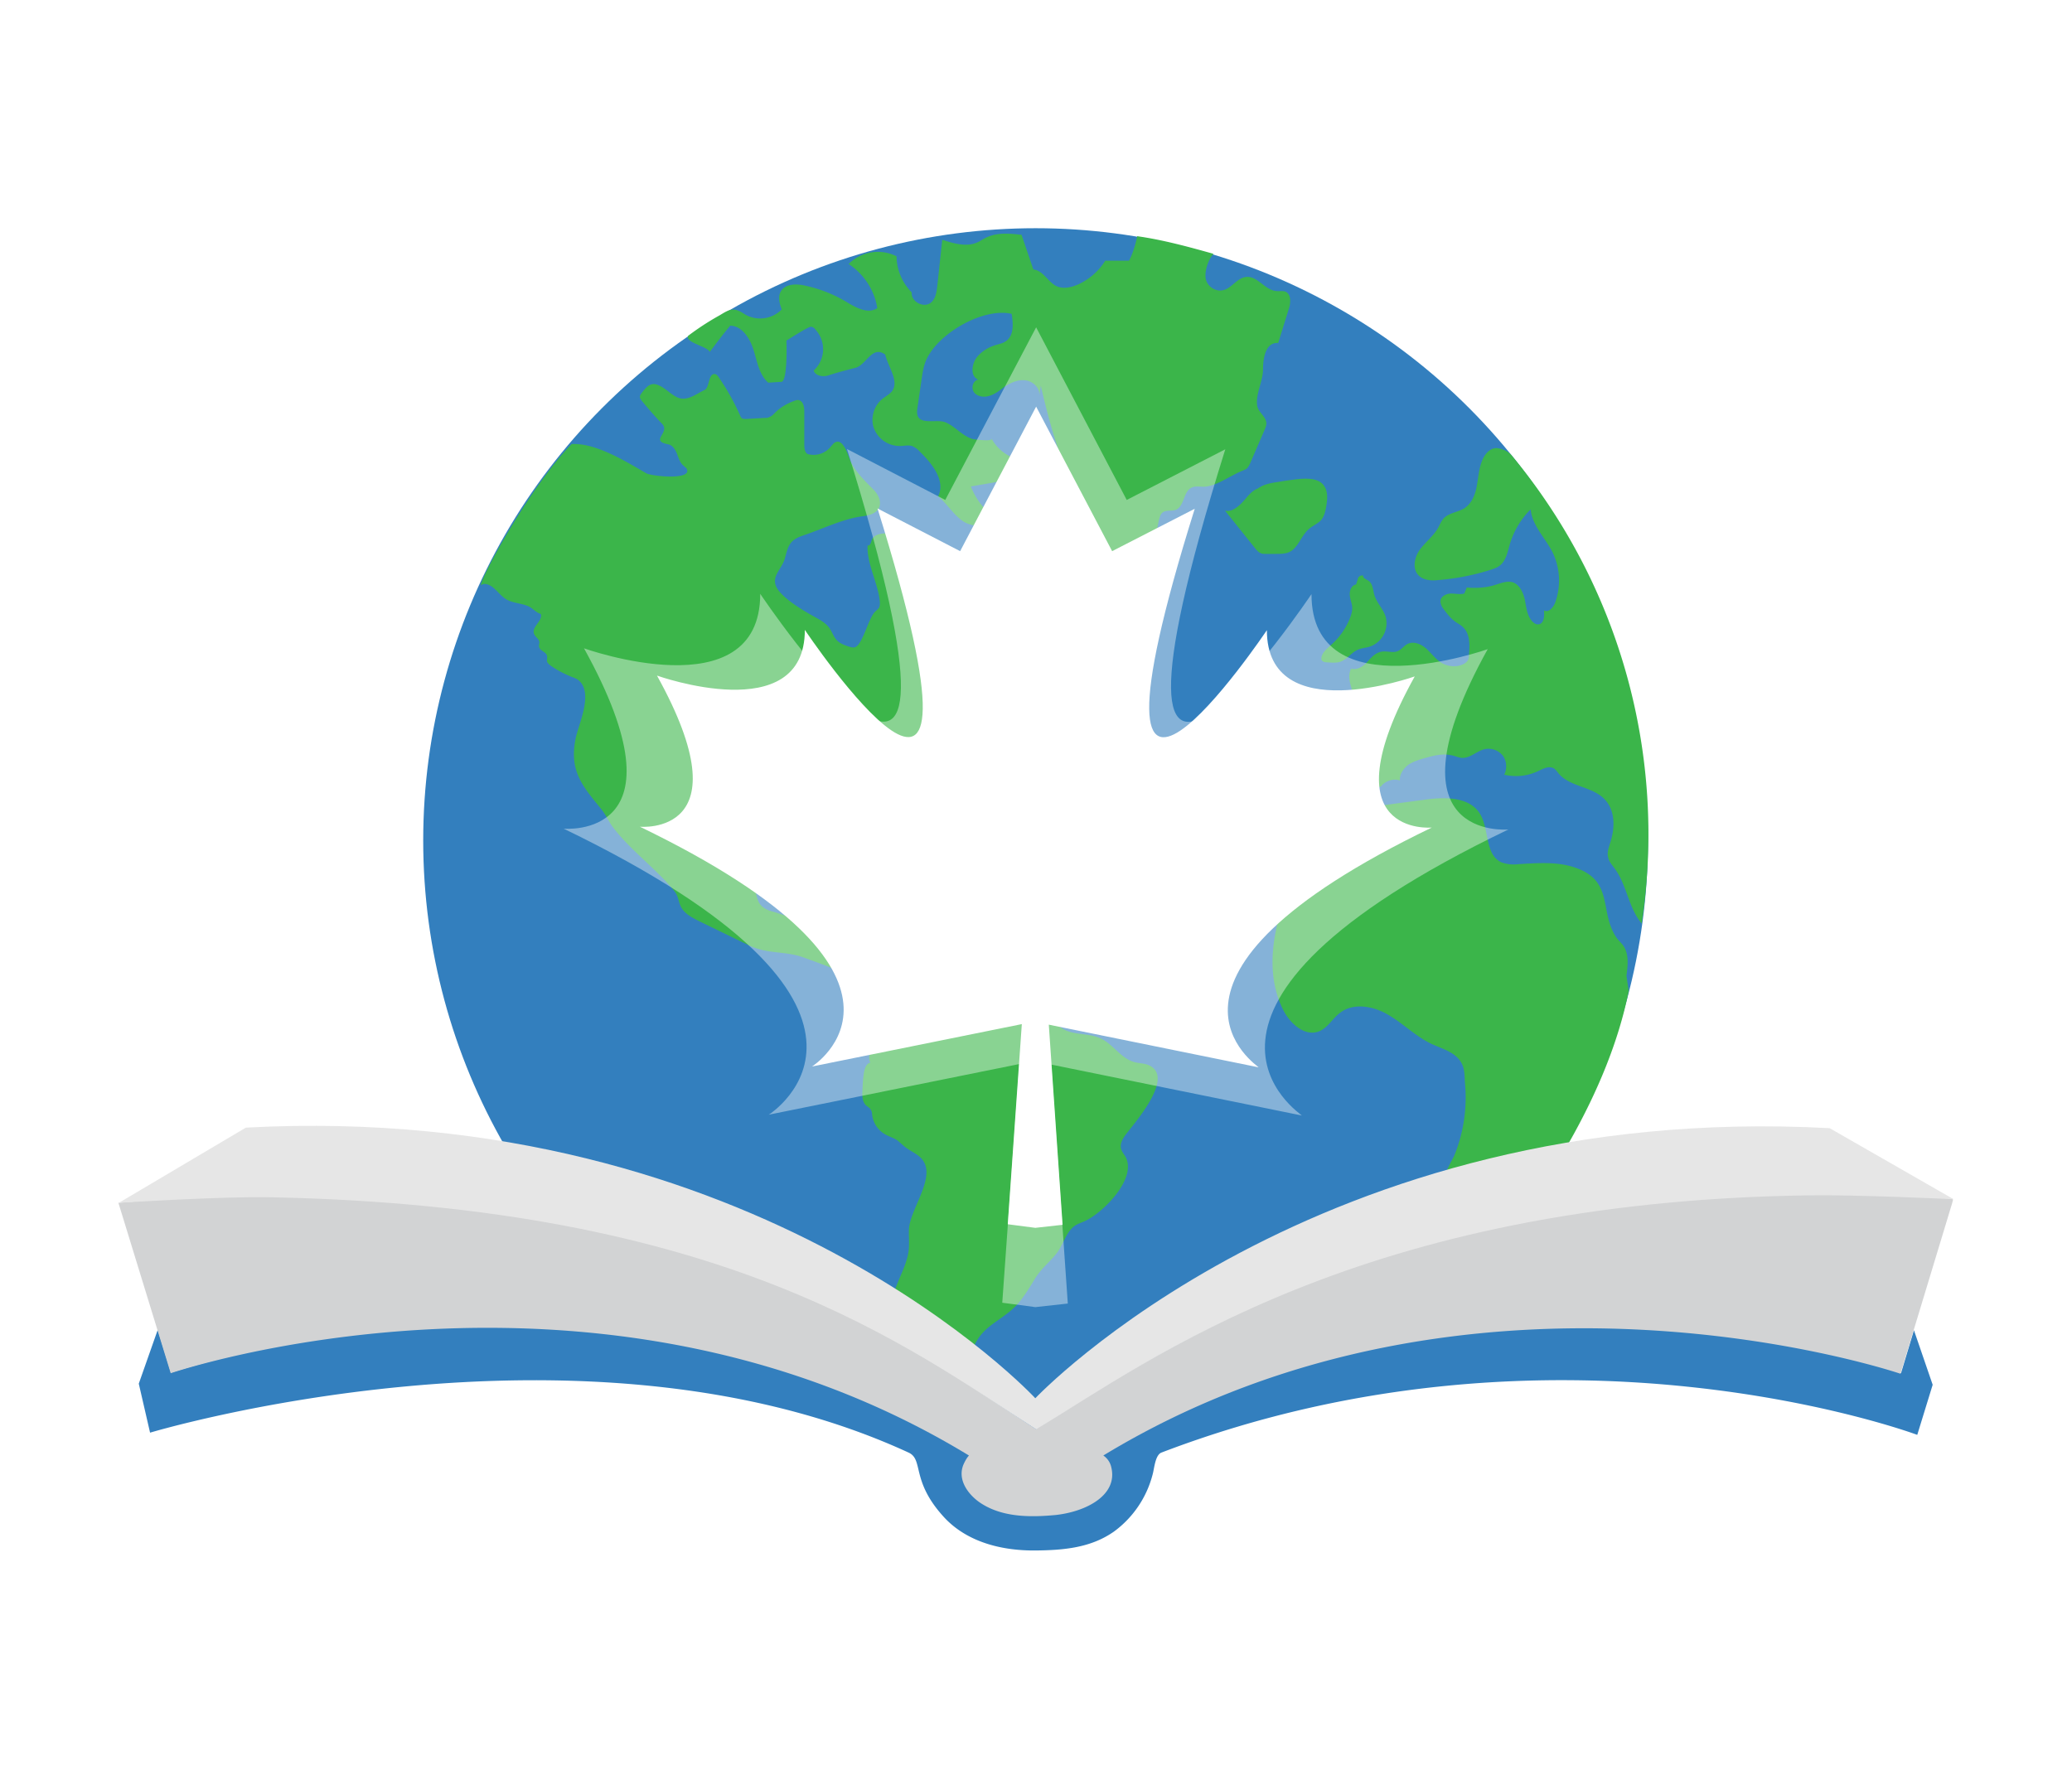 <svg xmlns="http://www.w3.org/2000/svg" id="Storybooks_Canada_Logo" viewBox="0 0 752.5 642.8" enable-background="new 0 0 752.5 642.8"><defs id="defs44"><filter id="filter1795" x="-.2" width="1.5" y="-.2" height="1.4" color-interpolation-filters="sRGB"><feGaussianBlur stdDeviation="27.7" id="feGaussianBlur1797"/></filter></defs><style id="style3">.st0{fill:#337fbe}.st1{fill:#3bb54a}.st2{fill:#fff}</style><g id="g5"><g id="Globe"><circle class="st0" cx="376.1" cy="305.3" r="222.4" id="circle8"/><g id="g10"><path class="st1" d="M175.8 212.1c3.3 0 5.1 3.7 7.9 5.5 2.7 1.7 6.2 1.4 8.9 3 1.3.8 2.3 2 3.8 2.4.8 2.5-3.3 4.6-2.5 7.1.4 1.3 1.9 1.9 2 3.2 0 .5-.3 1.1-.1 1.7.3 1.4 2.3 1.7 2.8 3 .3.8-.1 1.7.1 2.4.3.6.8 1 1.3 1.4 2.4 1.7 5 3 7.7 4.1.8.3 1.6.6 2.3 1.1 5.8 4.6 0 16.2-1 21.5-2.3 11.7 2.7 17.2 9.2 25.2 1.7 2 2.7 4.4 4.2 6.5 5.7 7.7 14.6 14.4 21.1 21.8.8.9 1.6 1.8 2.2 2.9.7 1.4.9 3.1 1.6 4.5 1.3 2.5 4 3.9 6.6 5.2l18.1 8.8c6.7 3.2 12.7 2 19.3 4.2 10 3.6 20.3 7.2 28.5 14.2 3.4 2.9 2.8 8.3 2.8 12.7 0 .9 0 1.9-.5 2.8a8 8 0 0 1-1.3 1.3l-3.3 2.5-.8.5a3.8 3.8 0 0 0-.6 4.4c-1.5.3-2 2-2.3 3.4-.4 2.3-.5 4.7-.6 7.1-.1 1.8 0 3.7 1.3 5 .6.5 1.4.9 1.8 1.7.4.6.4 1.4.5 2.2a9.5 9.5 0 0 0 4.6 6.6c1.5.9 3.2 1.3 4.6 2.3l2.3 2c2.3 2 5.7 3 7.2 5.7 3.9 6.5-5.2 17.7-5.4 24.7-.1 2.9.3 5.9-.3 8.8-1 5.1-3.9 9.6-5.2 14.6-1.2 4.4-4.4 10.4-4.8 14.9 3 1.7 5.6 4.2 7.2 7.2.5.9.9 1.9.9 3 0 .8-.4 1.5-.6 2.3a48.3 48.3 0 0 0-3 16c0 .6 0 1.3.3 1.9.3.5.6 1 1.1 1.4 3.7 3.4 8.5 5.7 13.6 6.5 1-3.7.4-7.5.8-11.3a26 26 0 0 1 5.7-13.9l1-.1c1.9-.1 3.4-1.4 4.4-3 1-1.5 1.5-3.4 2.2-5.1 3.3-9 11.3-10.1 17-17.2 2-2.5 3.7-5.3 5.4-8.1 2.2-3.7 5.4-6.1 7.9-9.3 2.3-2.9 3.3-7.3 6.2-9.7 1.3-1.1 3.1-1.5 4.6-2.3 6.5-3.2 18.8-15.6 14.1-23.4-.6-.9-1.3-1.8-1.5-2.9-.3-1.5.5-3.1 1.4-4.4 2.6-3.7 18.5-21 8.9-25.6-1.7-.8-3.6-.7-5.4-1.2-5.1-1.4-7.8-6.7-12.5-8.7-5.4-2.4-12.1-.4-16.2-5.8-1-1.4-1.7-3-2.6-4.4-1-1.7-2.4-3.2-3.8-4.7l-5.9-6.3c-.5-.5-1-1-1.6-1.3-3.1-1.1-9.7 1.3-14.1.2-.3 1.4-1.9 1.9-3.3 2-2.5.4-5.7.5-7.4-1.4-1-1.1-1.3-2.7-2-3.9-2-3.7-7.2-5-9-8.9-1-.8-2.5 0-3.3 1s-.9 2.4-1.4 3.6c-1.3 3-4.6 4.7-6.2 7.5-2.2-1-5.1-2.7-5.7-5.1-.3-.8-.3-1.7-.6-2.3-.5-1-1.7-1.4-2.8-1.8-1.5-.6-3-1.4-4.4-2.2-2.4-1.4-4.8-3.4-5.3-6.2-.3-1.7.1-3.3.5-5l.8-2.9c.1-.5.3-1.1.1-1.7-.4-1.3-2.3-1.3-3.4-.5s-1.9 1.9-3.2 2.5c-1.1.5-2.4.4-3.6 1-1.3.6-1.9 2-3.2 2.7-2.7 1.2-8.4-1.3-11-2-2.1-.5-4.2-1.5-5.2-3.3-2.1-3.6-2-13.2 1.3-16 4.4-3.8 3.1-8.2 10.7-7.6 3.6.3 7.1.8 10.7 1.5 2.7.5 6.8-.1 9.1.7 1.4.4 2.3 1.9 2.7 3.3.4 1.4.6 2.9 1.4 4.2.4.6.9 1.1 1.1 1.8.5 1.1.5 2.4.5 3.6-.1 3.2-.1 6.6 2 8.9-.1-.8.6-1.4 1.4-1.8.8-.3 1.7-.5 2-1.1.4-.6.3-1.4.1-2-.8-4.4-1.4-9-1.8-13.5-.1-1.1-.3-2.3 0-3.3.1-.8.4-1.4.8-2 1.7-3.6 4.4-6.5 5.7-10.3 1-3 1.1-6.9 3.9-8.6-.4-1.3 1.1-2.8 2.4-3 1.3-.3 2.7 0 3.9-.4s2.3-1.3 3.3-2.2a68.5 68.5 0 0 1 14.6-9c1.8-.5 3.9-.9 4.7-2.5.8-1.5 0-3.7 1.4-4.7.8-.6 2.4-.9 2.2-1.9-.1-.4-.4-.5-.6-.8-1.7-1.3-3.4-2.5-5.5-2.5-.9 0-1.7.3-2.5.3-2.3 0-4.1-2.2-5.3-4.1-.1-.3-.4-.5-.4-.8 0-.4.1-.6.4-1l4.3-7c.3-.5.6-1 1-1.3 1-.9 2.4-.8 3.7-.5l3.7 1.4c1.8.5 3.7.3 5.6.3.6 0 1.3 0 1.9.3 1.1.4 2 1.3 3 1.8s2.5.8 3.3-.3c.8-1 .3-2.8 1.4-3.4-1-3.7.3-8.3 2.8-11.1.4-.5.9-.9 1.1-1.5l.1-1.4c0-2.2-.5-4.8-2.5-5.5-2.3-.8-5.6 1.3-8.1 1.3-3.1 0-7-1.6-10.1-2.2-.4-.1-.9-.2-1.2-.5-.3-.3-.5-.7-.6-1.1-.9-2.7-3.2-13.4-5.9-14.8-1.3-.6-6.6-.8-8.3-1-1.1-.1-2.4.5-2.5 1.6v1.3c-.1.9-1 1.7-1.9 1.6-1.1-.1-1.8-1.1-2.4-1.9-3.2-4.8-6.3-9.7-9.6-14.4-.3-.4-.6-.8-1-1l-1.3-.1c-2.3 0-5.1.4-5.8 2.5-.3.9-.6 2.2-1.5 1.9-.4 6.4 3.7 13.6 4.4 20.1.1.8.1 1.7-.2 2.4-.3.6-1 1.1-1.5 1.6-2.4 2.3-4.5 12-7.3 12.9-.7.2-1.4 0-2.1-.2-1.8-.6-3.6-1.2-4.8-2.7-.9-1.1-1.4-2.6-2.2-3.8-1.4-2.2-3.9-3.4-6.2-4.7-3.6-2-12.1-7-13.5-11.1-1.2-3.6 2.2-6 3.3-9.6 1.2-4.4 1.5-6.7 6.4-8.4 7-2.3 14.7-6.2 22.1-7.1 2.2-.3 4.7-1 5.7-3 1.1-2.3-.3-5-2-6.7-2.9-2.9-6-5.9-8-9.6-.9-1.6-2.9-10.2-6.5-7.1l-.8.9a8 8 0 0 1-8.3 3c-1.3-.3-1.5-2.2-1.5-3.3v-12.2c0-1.8-.4-3.9-2.2-4.2-.5 0-.9.1-1.4.3-2.5.9-5 2.3-6.9 4.2-.6.6-1.3 1.4-2.2 1.7-.5.3-1.1.3-1.7.3l-6.9.4-1.1-.1c-.5-.3-.8-.8-1-1.4A87.5 87.5 0 0 0 261 137c-.4-.6-1-1.3-1.8-1.1-2 .3-1.5 5-3.4 5.8-3 1.4-6.4 4.3-9.9 2.6-1.9-.9-3.4-2.4-5.1-3.5-3.9-2.5-5.4-1.1-7.8 2-.3.4-.6.9-.6 1.4 0 .5.4.9.6 1.3 2.4 2.9 4.8 5.7 7.5 8.5 3 3.2-4.7 6.1 2.2 7.4 1.6.3 2.6 2 3.2 3.5.6 1.6 1.1 3.3 2.4 4.3l1 .9c2.7 4.5-12.8 2.9-14.6 1.8-7.3-4.2-18.3-11.1-27.1-10.6-14.6 15-32 46.6-33 51.2" id="path12"/><path class="st1" d="M331.5 322.9h-5c.5 1.9 2.7 2.8 3.8 4.3.8.9 1 2.2 1.9 2.9 1.3 1.3 3.3 1.4 5.1 1.1 1.8-.4 3.6-1.1 5.3-1.3h3.4l3-.6c.9-.3 2-1 1.8-1.9-.1-.5-.6-.6-1-.9-1.4-.6-2.9-1.3-4.6-1.5-.8-.1-1.5 0-2.2-.3-1.7-.6-2.4-2.5-3.9-3.4-1.4-.8-3.2-.4-4.8.1-1.1.3-2.3.6-3 1.4" id="path14"/><path class="st1" d="M590.7 354.4c.5-3.8 1-8-1.3-11.1-.8-1-1.7-1.8-2.4-2.8-6.3-9.5-.7-20.6-15.1-25.4-6.5-2.2-13.6-1.6-20.5-1.2a13 13 0 0 1-6.2-.7c-6.1-2.9-4.2-12.3-7.9-17.9-4-6-12.8-5.8-20-4.8l-26.2 3.5c-2.5.3-5 .7-7.2 1.7-5 2.4-7.6 7.7-9.9 12.7-8.5 18.5-17 40.2-8 58.4 2.5 5 7.9 9.9 13.1 7.8 3.2-1.3 4.9-4.8 7.7-6.8 4.9-3.7 12.2-2.3 17.5.9 5.3 3.1 9.8 7.7 15.4 10.4 4.1 1.9 9 3.1 11.1 7.1 1.1 2 1.1 4.4 1.2 6.7a56 56 0 0 1-3.9 27c-2.2 4.3-5.5 9.4-2.9 13.4 1 1.5 2.7 2.5 4.1 3.6 6.5 5.4 6.3 15.3 5.5 23.8.4-4.6 15.3-16.7 18.5-21 6.5-8.4 12.3-17.2 17.5-26.4 9.2-16.5 17-34.7 20.7-53.3" id="path16"/><path class="st1" d="M596 335.2c-4.6-5.7-5.2-13.7-9.5-19.6-1-1.4-2.3-2.7-2.5-4.4-.4-1.7.3-3.4.8-5.1 1.7-5.2 1.9-11.4-1.8-15.5-4.4-5-12.8-4.6-17-9.7-.5-.6-1-1.4-1.7-1.8-1.8-1-3.8.1-5.7 1a18.7 18.7 0 0 1-12.3 1.3c1.1-2.2.9-5-.5-6.9a6.7 6.7 0 0 0-6.5-2.4c-2.8.6-5.2 3.2-8.1 3.2-1.5 0-2.8-.8-4.3-1-2.9-.6-6 .1-8.8.9-2.3.6-4.6 1.3-6.5 2.5-1.9 1.4-3.4 3.6-3.2 5.8-2.4-.8-5.3.1-6.9 2.2l-5.3 1.4c-4.3 1.1-9.8 2-12.7-1.3-1.1-1.3-1.7-3-2.2-4.8l-2.7-9.3c-.9-2.9-1.3-6.9 1.4-8.1 1-.5 2.3-.4 3.6-.5a8.4 8.4 0 0 0 6.6-5l1.9-.1c1.1-5.1-3.8-10.5-1.4-15.1 2.2.6 4.3-.8 5.8-2.4 1.5-1.7 3-3.4 5.3-3.8 1.9-.3 3.8.5 5.6-.1 1.5-.5 2.4-2 3.8-2.7 2.3-1.1 5.1.1 7 1.9s3.4 3.9 5.7 5.2c2.2 1.1 5 1.4 7.2.4.8-.3 1.4-.8 1.9-1.4.4-.6.5-1.5.5-2.3.3-3.6.4-7.6-2.3-10-.9-.9-2.2-1.4-3.2-2.3-1.3-1-2.3-2.3-3.3-3.6-.9-1.1-1.8-2.5-1.5-3.9.4-1.5 2.3-2.3 3.8-2.3s3.3.4 4.8 0l.9-2.2c2.9.3 6.4.1 9.1-.6 2.5-.6 5.1-2 7.6-1.3 2.5.9 3.8 3.7 4.4 6.4.5 2.7.8 5.6 2.5 7.6.5.6 1.3 1.3 2.2 1.3 2.2 0 2.5-3 2.2-5.1 1.7 1 3.4-1 4.1-2.8a23.6 23.6 0 0 0-1-18.4c-2.7-5.2-7.4-9.7-7.9-15.5a30 30 0 0 0-7.6 12.8c-.8 2.8-1.4 6-3.7 7.7-1 .8-2.2 1.1-3.3 1.5a85.5 85.5 0 0 1-18.9 3.7c-2.5.3-5.5.1-7.2-1.7-2.4-2.4-1.5-6.7.5-9.4s5-5 6.6-7.9c.6-1.1 1.1-2.4 2-3.4 1.9-2 5-2.2 7.4-3.6 2.9-1.8 4.2-5.3 4.7-8.6.6-3.3.8-6.9 2.4-9.9 1-1.9 2.9-3.7 5.1-3.4 1.9.3 3.7 1.1 5 2.5a215.3 215.3 0 0 1 47.3 170.2" id="path18"/><path class="st1" d="M492.5 212.3c-1.7.3-2.4 2.2-2.3 3.8.1 1.7.9 3.2.9 4.8 0 1.3-.4 2.5-.9 3.8a25.3 25.3 0 0 1-6.5 9.3c-1.5 1.4-3.4 2.8-3.8 4.8v.8c.3.8 1.3 1 2.2 1 1.8.1 3.6.3 5.1-.4 2.4-1 3.9-3.6 6.5-4.4 1.1-.4 2.3-.5 3.4-.8a9 9 0 0 0 6.1-11.1c-.9-2.8-3.3-5-4.1-7.9-.5-1.8-.5-3.8-2-5-.8-.5-2.2-1-2-1.9-.9-.3-1.9.4-2 1.3" id="path20"/><path class="st1" d="M458.3 177.2c-2.8 0-4.7 2.5-6.5 4.6-1.8 2-4.2 4.3-6.9 3.7l11.2 14c.5.5.9 1.1 1.7 1.4.5.3 1.1.3 1.8.3h3.9c1.5 0 3.2 0 4.6-.6 3.4-1.5 4.4-6 7.2-8.4 1.4-1.3 3.3-1.9 4.6-3.4 1.1-1.4 1.5-3.3 1.8-5.1.4-2.4.6-5.2-.8-7.2-2-3-6.5-2.8-10.2-2.4-2 .3-4.1.5-6.1.9-2.9.4-6 .9-8.1 2.7" id="path22"/><path class="st1" d="M378 140.1c3.3 14.6 7.3 27.5 13.2 41.3.9 2.3 1.4 4.7 2.2 7.1a27 27 0 0 0 25.7 18.2c-.1-6 .5-11.9 1.8-17.8.3-1 .5-2.2 1.4-2.8 1.3-.9 3.2-.4 4.7-.9 3.2-1.3 2.7-6.7 5.8-8.1 1.3-.6 2.8-.3 4.3-.3 4.4 0 10-4.2 14.1-5.8a8 8 0 0 0 1.6-.8c.6-.6 1-1.4 1.3-2.1l5.1-11.8c.4-.9.8-1.9.7-2.8-.3-2.4-2.9-3.7-3.3-6.1-.7-4.2 2.1-8.9 2.1-13.3 0-3.4.7-9.9 5.5-9.5l3.8-12.2c.8-2.3 1-5.3-1-6.4-1.1-.5-2.4-.1-3.6-.3-4.1-.4-6.7-5.5-10.8-5.1-3.2.3-5.1 3.8-8 4.7-2.7.9-5.8-.9-6.6-3.6s.8-7.5 2.7-9.5c-8.9-2.5-18.4-5.1-27.7-6.4-.4 2.3-1.8 7-3 8.9h-8.6a22.8 22.8 0 0 1-9.8 8.6c-2.5 1.1-5.5 1.8-8 .6-3-1.5-4.8-5.7-8.3-6L371 85.3c-4.2-.5-8.8-.9-12.6.9-1.3.5-2.3 1.4-3.6 1.9-3.9 1.7-8.5.3-12.6-1l-1.8 16.8c-.3 2.3-.6 4.7-2.4 6.1-2.7 2-7.2-.5-6.9-3.8a19 19 0 0 1-5.5-13.1 15 15 0 0 0-17.4 2.8c5.5 3.6 9.4 9.5 10.4 16-3.3 2.3-7.7-.1-11.3-2.3a49 49 0 0 0-14.7-5.8c-3.3-.8-7.5-.8-9.1 2.2-1 1.9-.4 4.3.4 6.4a11 11 0 0 1-13 2c-1.3-.8-2.5-1.7-4.1-1.9-2.2-.3-4.2 1.4-6.1 2.4a95.8 95.8 0 0 0-10.8 7.1c-1 2.5 6.5 3.6 7.9 5.8 2.4-3.2 4.8-6.4 7.4-9.5 4.4.1 7.2 4.7 8.5 8.9 1.3 4.2 2 8.9 5.3 11.8l4.8-.3c2.2-.2 1.9-13.7 1.8-15 0 .1 8.2-5.3 9-5 .8.1 1.3.6 1.8 1.3a10.5 10.5 0 0 1-.9 14.6c.6 1.9 3.3 2.4 5.2 1.8 3.4-1.1 6.5-1.9 10-2.8 3.9-1 6-8.3 10.8-4.8 1.1 4.7 5.3 9.8 2.3 13.5-.9 1-2.2 1.7-3.2 2.5-3.2 2.4-4.6 7.1-3.2 10.8a10 10 0 0 0 9.4 6.4c1.5 0 3-.4 4.4 0a8 8 0 0 1 3 2.2c4.4 4.3 9.3 10.5 6.5 16.1 3.3 2.7 5.5 6.6 9 9 3.6 2.4 9.5 2.3 10.9-1.8a25.1 25.1 0 0 1-8-10.8l11.6-2 2.9-8.8a15.4 15.4 0 0 1-7-6.6c.6 1.2-6.1.3-6.8.2-4-1.2-6.5-4.8-10.2-6.2-2.6-.9-7.6.6-9.4-1.5-.8-1-.7-2.4-.5-3.7l1.5-10.3c.4-2.7.8-5.5 2.1-7.9 4.7-9.2 20.4-18.2 30.6-15.9.6 3.6.9 8-2.2 10-1.1.8-2.7 1-4.1 1.5-2.4.8-4.6 2.2-6.2 4.1-2 2.4-2.7 7.1.4 8.3-2 .3-2.8 3.2-1.4 4.8 1.3 1.5 3.8 1.7 5.7 1 1.9-.6 3.6-2 5.2-3.2 2.3-1.5 5.1-2.8 7.9-2.3 2.8.5 5.2 3 4.7 5.8" id="path24"/></g></g><g id="g33-3" fill="#000" fill-opacity=".4" filter="url(#filter1795)"><path class="st2" d="M547.7 301.3s-46.1 4.3-7.4-65.5c0 0-64 22.8-64-20 0 0-89.6 133.6-31.3-52.6l-35.8 18.4-32.9-62.7-33 62.7-35.7-18.5c58.1 186.3-31.5 52.6-31.5 52.6 0 42.7-64 19.8-64 19.8 38.7 69.9-7.4 65.5-7.4 65.5 135.6 65.6 74.5 103.9 74.5 103.9l91-18.4-6.2 86.7 12 1.6 11.8-1.3-6-86.8 91 18.5c.4-.2-60.8-38.5 75-103.9z" id="path35-6" fill="#000" fill-opacity=".4"/></g><g id="g33"><path class="st2" d="M520 300.6s-38.7 3.6-6.2-54.9c0 0-53.7 19.1-53.7-16.8 0 0-75.1 112-26.2-44.1l-30 15.4-27.6-52.5-27.6 52.5-30-15.5c48.7 156.2-26.4 44.1-26.4 44.1 0 35.8-53.7 16.6-53.7 16.6 32.5 58.6-6.2 54.9-6.2 54.9 113.7 55 62.5 87.1 62.5 87.1l76.2-15.4-5.1 72.7 10 1.3 9.9-1.1-5-72.7 76.2 15.5c.4-.2-50.9-32.3 62.9-87.1z" id="path35" fill="#fff"/></g><g id="Book"><path class="st0" d="M695.1 483.2l-4.7 15.6c-42.4-14-172-42.9-298.3 28.8a140 140 0 0 0-16.1 11.1c-5.2-3.9-10.5-7.9-16-11.1-126.9-71.9-255.8-42.2-297.9-29L57.3 483l-6.9 19.6 4.1 17.8s157-47.3 275.4 7.2c5.6 2.5.9 10 12.4 22.9 7.7 8.8 19.8 12.8 33.7 12.7 10.1-.1 20.1-.9 28.6-6.9a37.2 37.2 0 0 0 14-20.7c.6-2 .9-7.2 3.3-8 144.2-55.1 274.4-6.4 274.4-6.4l5.6-18.2-6.8-19.8z" id="path38"/><path id="Middle_Book" d="M708.9 435.4c-186.3-11.3-273.4 46.2-332.7 83.7-48.9-31.9-112.4-82.1-279.8-84.5-17-.3-34.7.8-53.4 2.3l19 61.9s154.6-52.5 289.9 29.9c-.9 1-1.5 2.2-2 3.3-2.2 5.3 1.4 10.5 5.7 13.6 8 5.6 18.4 5.6 27.9 4.7 11.4-1.3 22.5-7.4 20.1-17.3a6.9 6.9 0 0 0-2.9-4.3C536 446.5 690.2 499 690.2 499l18.7-61.7.4-1.5-.4-.4z" fill="#d2d3d4"/><path id="Top_Book" d="M664.5 409.8C478 399.7 376 507.9 376 507.9S275.8 399.6 89.3 409.6l-46.1 27.3s38.2-2.4 55.3-2c165.1 3.3 230.7 54 277.8 84.3 41.3-24.9 117.6-82.7 280.5-85 17-.3 52.7 1.4 52.7 1.4l-45-25.8z" fill="#e6e6e6"/></g></g></svg>